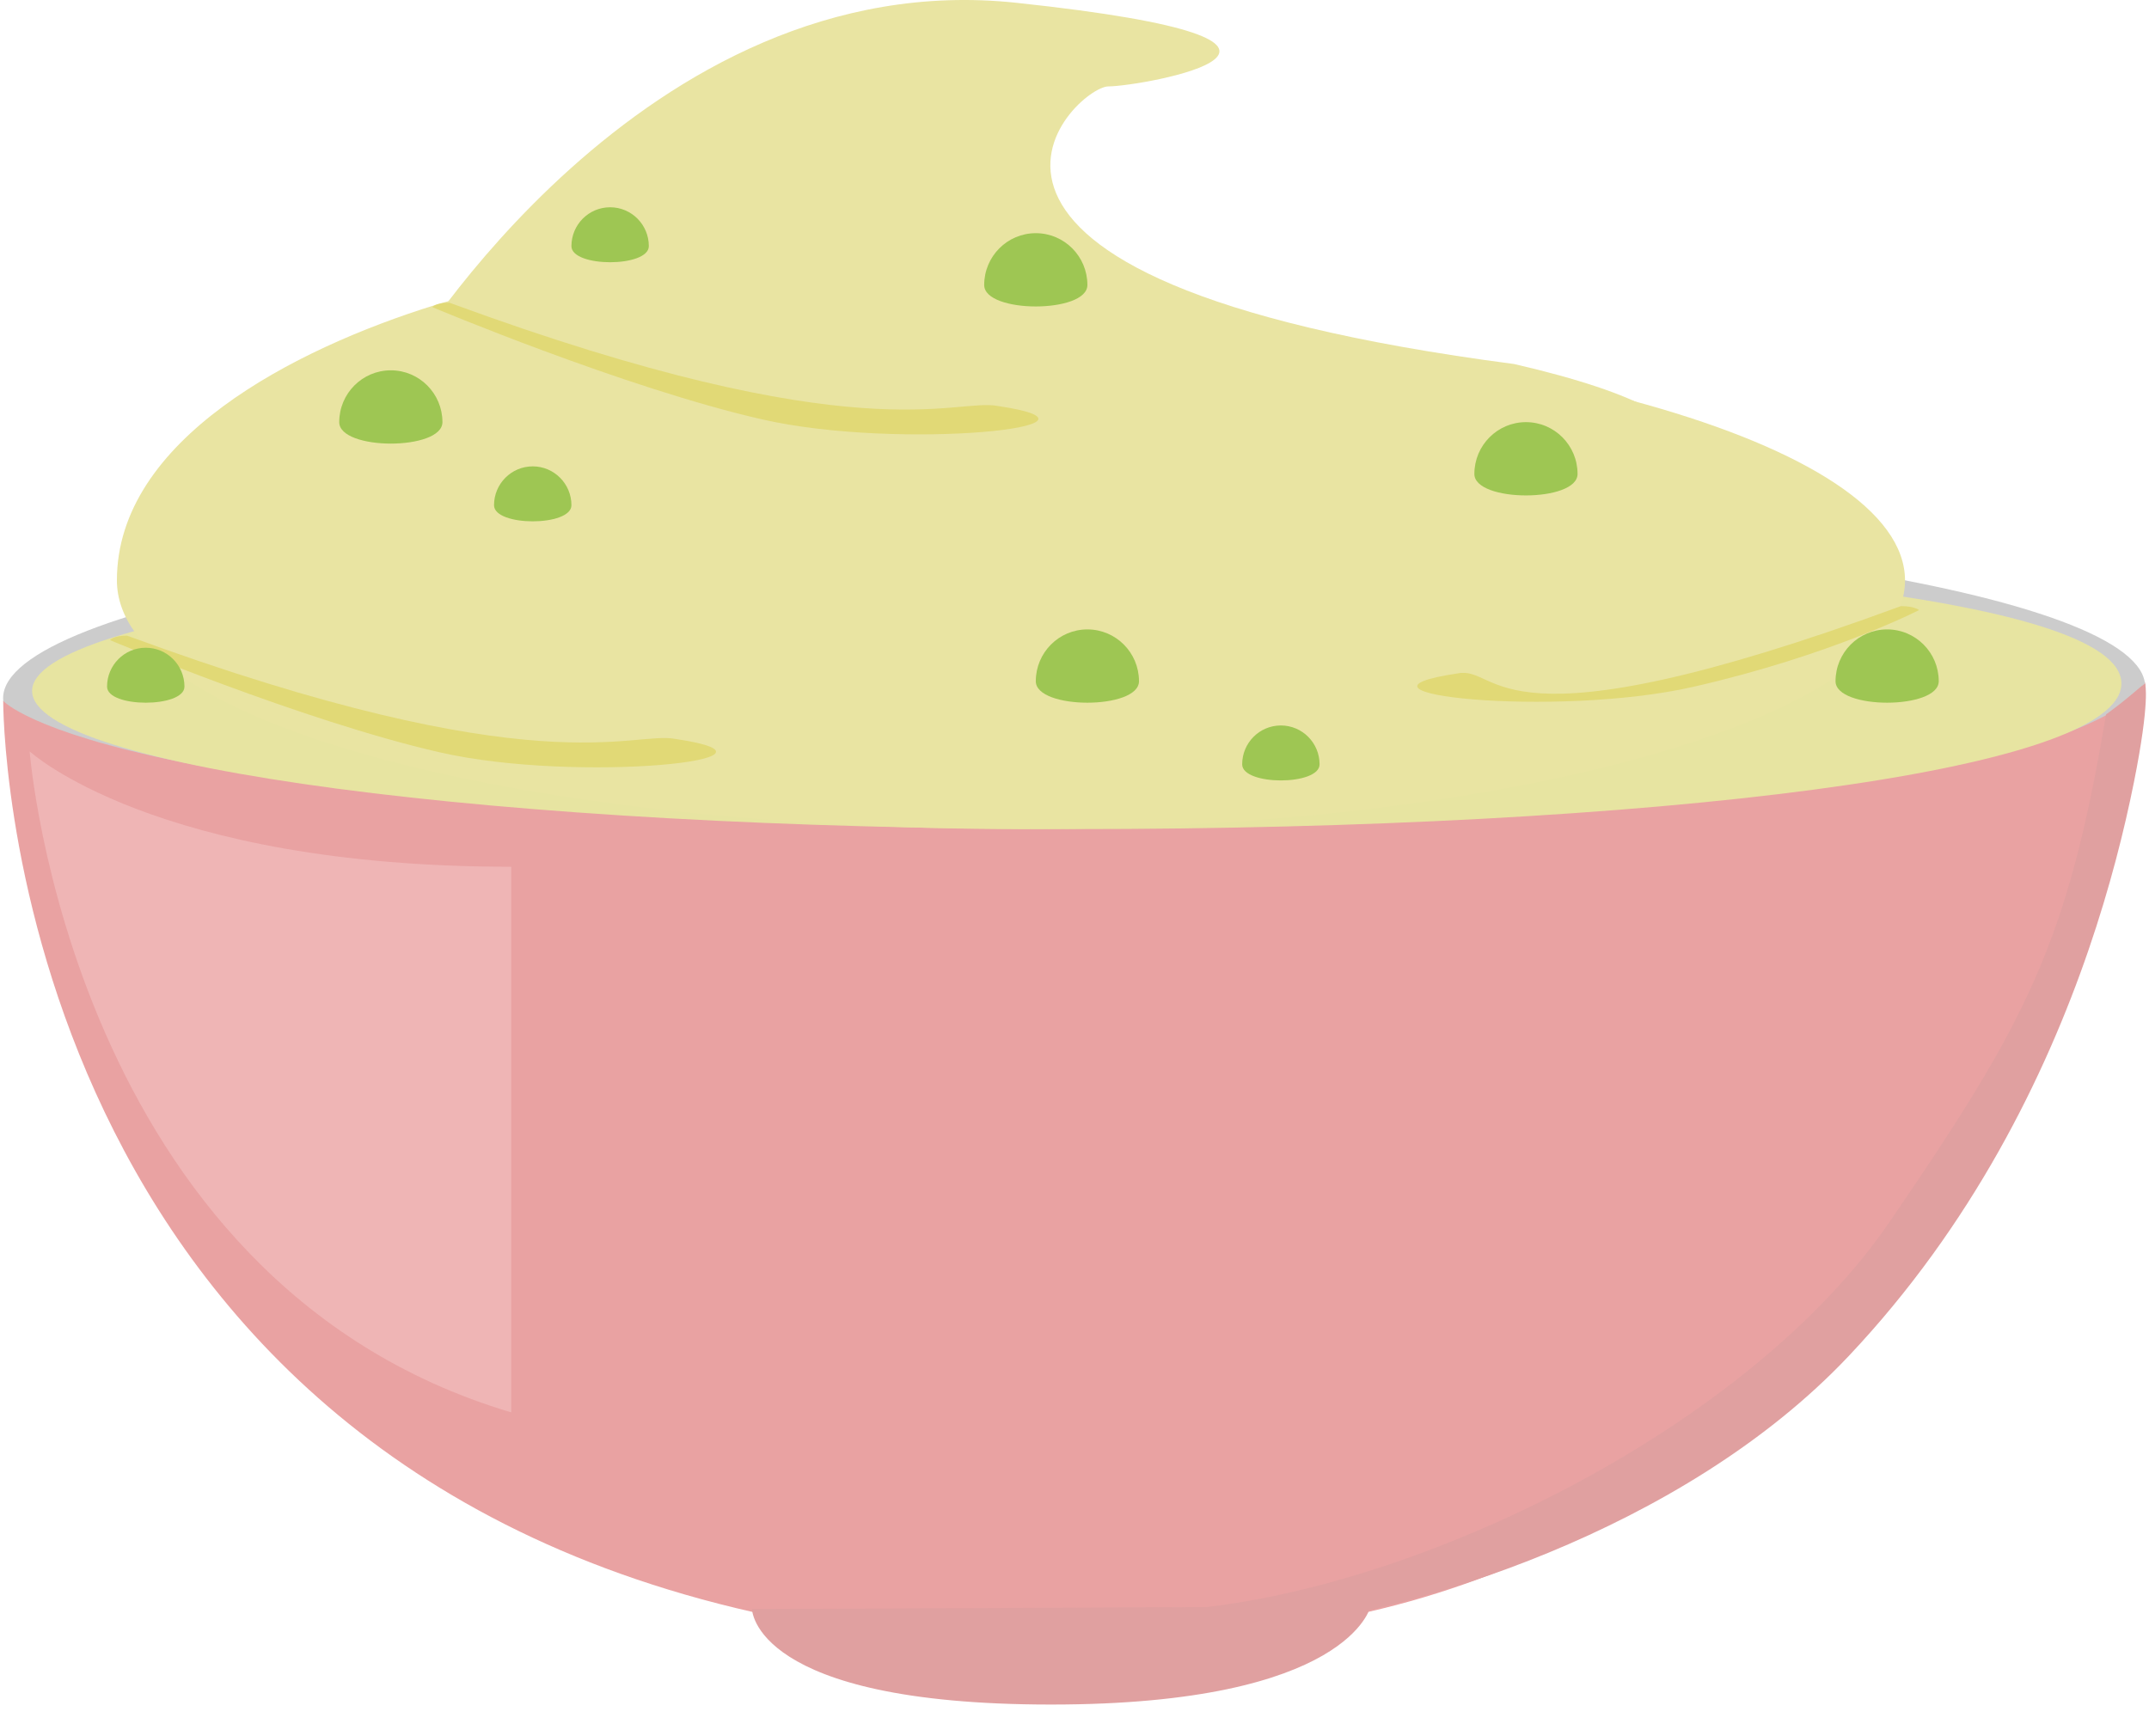 <?xml version="1.0" encoding="UTF-8" standalone="no"?>
<svg width="125px" height="101px" viewBox="0 0 125 101" version="1.1" xmlns="http://www.w3.org/2000/svg" xmlns:xlink="http://www.w3.org/1999/xlink">
    <!-- Generator: Sketch 39.1 (31720) - http://www.bohemiancoding.com/sketch -->
    <title>potatos</title>
    <desc>Created with Sketch.</desc>
    <defs></defs>
    <g id="Page-1" stroke="none" stroke-width="1" fill="none" fill-rule="evenodd">
        <g id="potatos">
            <g id="mashed-potatoes-container">
                <g id="bowl" transform="translate(0, 30.148)">
                    <path d="M62.472,19.596 C96.881,19.596 124.775,15.21 124.775,9.798 C124.775,4.387 96.881,0 62.472,0 C28.063,0 0.181,5.058 0.181,10.469 C0.181,15.88 28.063,19.596 62.472,19.596 Z" id="Oval" fill="#CCCCCC"></path>
                    <path d="M0.186,10.627 C0.186,10.627 -0.025,53.742 43.822,63.646 C49.13,64.845 55.417,66.778 62.034,66.778 C68.526,66.778 74.296,64.835 79.523,63.646 C115.533,55.457 124.415,13.502 124.415,13.502 L124.792,9.518 C124.792,9.518 122.863,17.765 64.644,17.765 C6.425,17.765 0.186,10.627 0.186,10.627 Z" id="Path-2" fill="#E9A2A2"></path>
                    <path d="M1.726,13.567 C1.726,13.567 4.086,44.39 29.736,52.024 C29.736,45.87 29.736,43.062 29.736,20.28 C8.991,20.28 1.726,13.567 1.726,13.567 Z" id="Path-2" fill="#EFB5B5"></path>
                    <path d="M122.501,11.416 C120.253,24.838 117.862,29.308 109.896,40.961 C101.929,52.613 83.465,61.89 69.889,63.384 C62.163,63.384 71.888,64.691 74.171,64.463 C81.829,63.702 97.81,59.06 107.552,48.726 C114.689,41.157 118.951,32.505 121.493,25.091 C122.737,21.462 123.568,18.128 124.123,15.364 C125.076,10.608 124.777,9.648 124.777,9.648 C124.561,9.684 124.073,10.284 122.501,11.416 Z" id="Path-2" fill="#E0A0A0"></path>
                    <path d="M43.742,63.463 C43.742,63.463 43.758,69.022 61.137,69.022 C78.516,69.022 79.717,63.312 79.717,63.312 L43.742,63.463 Z" id="Path-3" fill="#E0A0A0"></path>
                </g>
                <g id="mashed-potato" transform="translate(1.726, 0)">
                    <path d="M60.774,48.237 C94.339,48.237 121.668,44.928 121.668,39.767 C121.668,34.607 94.339,32.158 60.774,32.158 C27.21,32.158 0.141,35.758 0.141,40.198 C0.141,44.638 27.21,48.237 60.774,48.237 Z" id="Oval-3" fill="#E7E4A1"></path>
                    <path d="M57.658,48.237 C86.059,48.237 109.082,41.758 109.082,33.766 C109.082,25.774 86.059,19.295 57.658,19.295 C42.542,19.295 33.012,14.819 23.603,17.74 C15.333,20.309 5.074,25.592 5.074,33.766 C5.074,42.351 29.257,48.237 57.658,48.237 Z" id="Oval-4" fill="#E9E4A2"></path>
                    <path d="M21.816,21.18 C21.816,21.18 35.686,-2.152 57.378,0.161 C79.069,2.474 64.66,5.027 62.744,5.027 C60.828,5.027 48.697,16.247 86.351,21.18 C116.64,28.167 69.07,35.878 69.07,35.878 L21.816,21.18 Z" id="Path-4" fill="#E9E4A2"></path>
                    <path d="M23.425,17.871 C23.425,17.871 23.603,17.611 24.417,17.611 C48.364,26.425 53.792,23.122 56.325,23.622 C64.133,24.788 50.638,26.23 42.618,24.403 C34.598,22.575 23.425,17.871 23.425,17.871 Z" id="Path-5" fill="#E1D976"></path>
                    <path d="M80.709,35.495 C80.709,35.495 80.95,35.264 81.764,35.264 C105.711,44.078 105.016,38.679 107.549,39.179 C115.356,40.345 101.862,41.788 93.842,39.96 C85.822,38.132 80.709,35.495 80.709,35.495 Z" id="Path-5" fill="#E1D976" transform="translate(95.303, 38.047) scale(-1, 1) translate(-95.303, -38.047) "></path>
                    <path d="M4.675,37.243 C4.675,37.243 4.853,36.982 5.667,36.982 C29.614,45.796 35.042,42.493 37.575,42.993 C45.382,44.159 31.887,45.602 23.868,43.774 C15.848,41.946 4.675,37.243 4.675,37.243 Z" id="Path-5" fill="#E1D976"></path>
                </g>
                <g id="peas" transform="translate(6.227, 12.059)" fill="#9EC653">
                    <path d="M27.011,17.335 C27.011,16.087 26.003,15.074 24.76,15.074 C23.517,15.074 22.509,16.087 22.509,17.335 C22.509,18.584 27.011,18.584 27.011,17.335 Z" id="Oval-5"></path>
                    <path d="M70.528,32.41 C70.528,31.161 69.52,30.148 68.277,30.148 C67.034,30.148 66.026,31.161 66.026,32.41 C66.026,33.658 70.528,33.658 70.528,32.41 Z" id="Oval-5"></path>
                    <path d="M85.534,15.516 C85.534,13.851 84.191,12.501 82.533,12.501 C80.875,12.501 79.532,13.851 79.532,15.516 C79.532,17.181 85.534,17.181 85.534,15.516 Z" id="Oval-5"></path>
                    <path d="M60.024,27.575 C60.024,25.91 58.68,24.56 57.023,24.56 C55.365,24.56 54.022,25.91 54.022,27.575 C54.022,29.24 60.024,29.24 60.024,27.575 Z" id="Oval-5"></path>
                    <path d="M4.502,27.887 C4.502,26.639 3.494,25.626 2.251,25.626 C1.008,25.626 0,26.639 0,27.887 C0,29.136 4.502,29.136 4.502,27.887 Z" id="Oval-5"></path>
                    <path d="M31.513,2.261 C31.513,1.012 30.505,0 29.262,0 C28.019,0 27.011,1.012 27.011,2.261 C27.011,3.51 31.513,3.51 31.513,2.261 Z" id="Oval-5"></path>
                    <path d="M57.023,4.522 C57.023,2.857 55.679,1.507 54.022,1.507 C52.364,1.507 51.02,2.857 51.02,4.522 C51.02,6.187 57.023,6.187 57.023,4.522 Z" id="Oval-5"></path>
                    <path d="M19.508,12.501 C19.508,10.836 18.164,9.486 16.507,9.486 C14.849,9.486 13.505,10.836 13.505,12.501 C13.505,14.166 19.508,14.166 19.508,12.501 Z" id="Oval-5"></path>
                    <path d="M106.543,27.575 C106.543,25.91 105.199,24.56 103.541,24.56 C101.884,24.56 100.54,25.91 100.54,27.575 C100.54,29.24 106.543,29.24 106.543,27.575 Z" id="Oval-5"></path>
                </g>
            </g>
        </g>
    </g>
</svg>